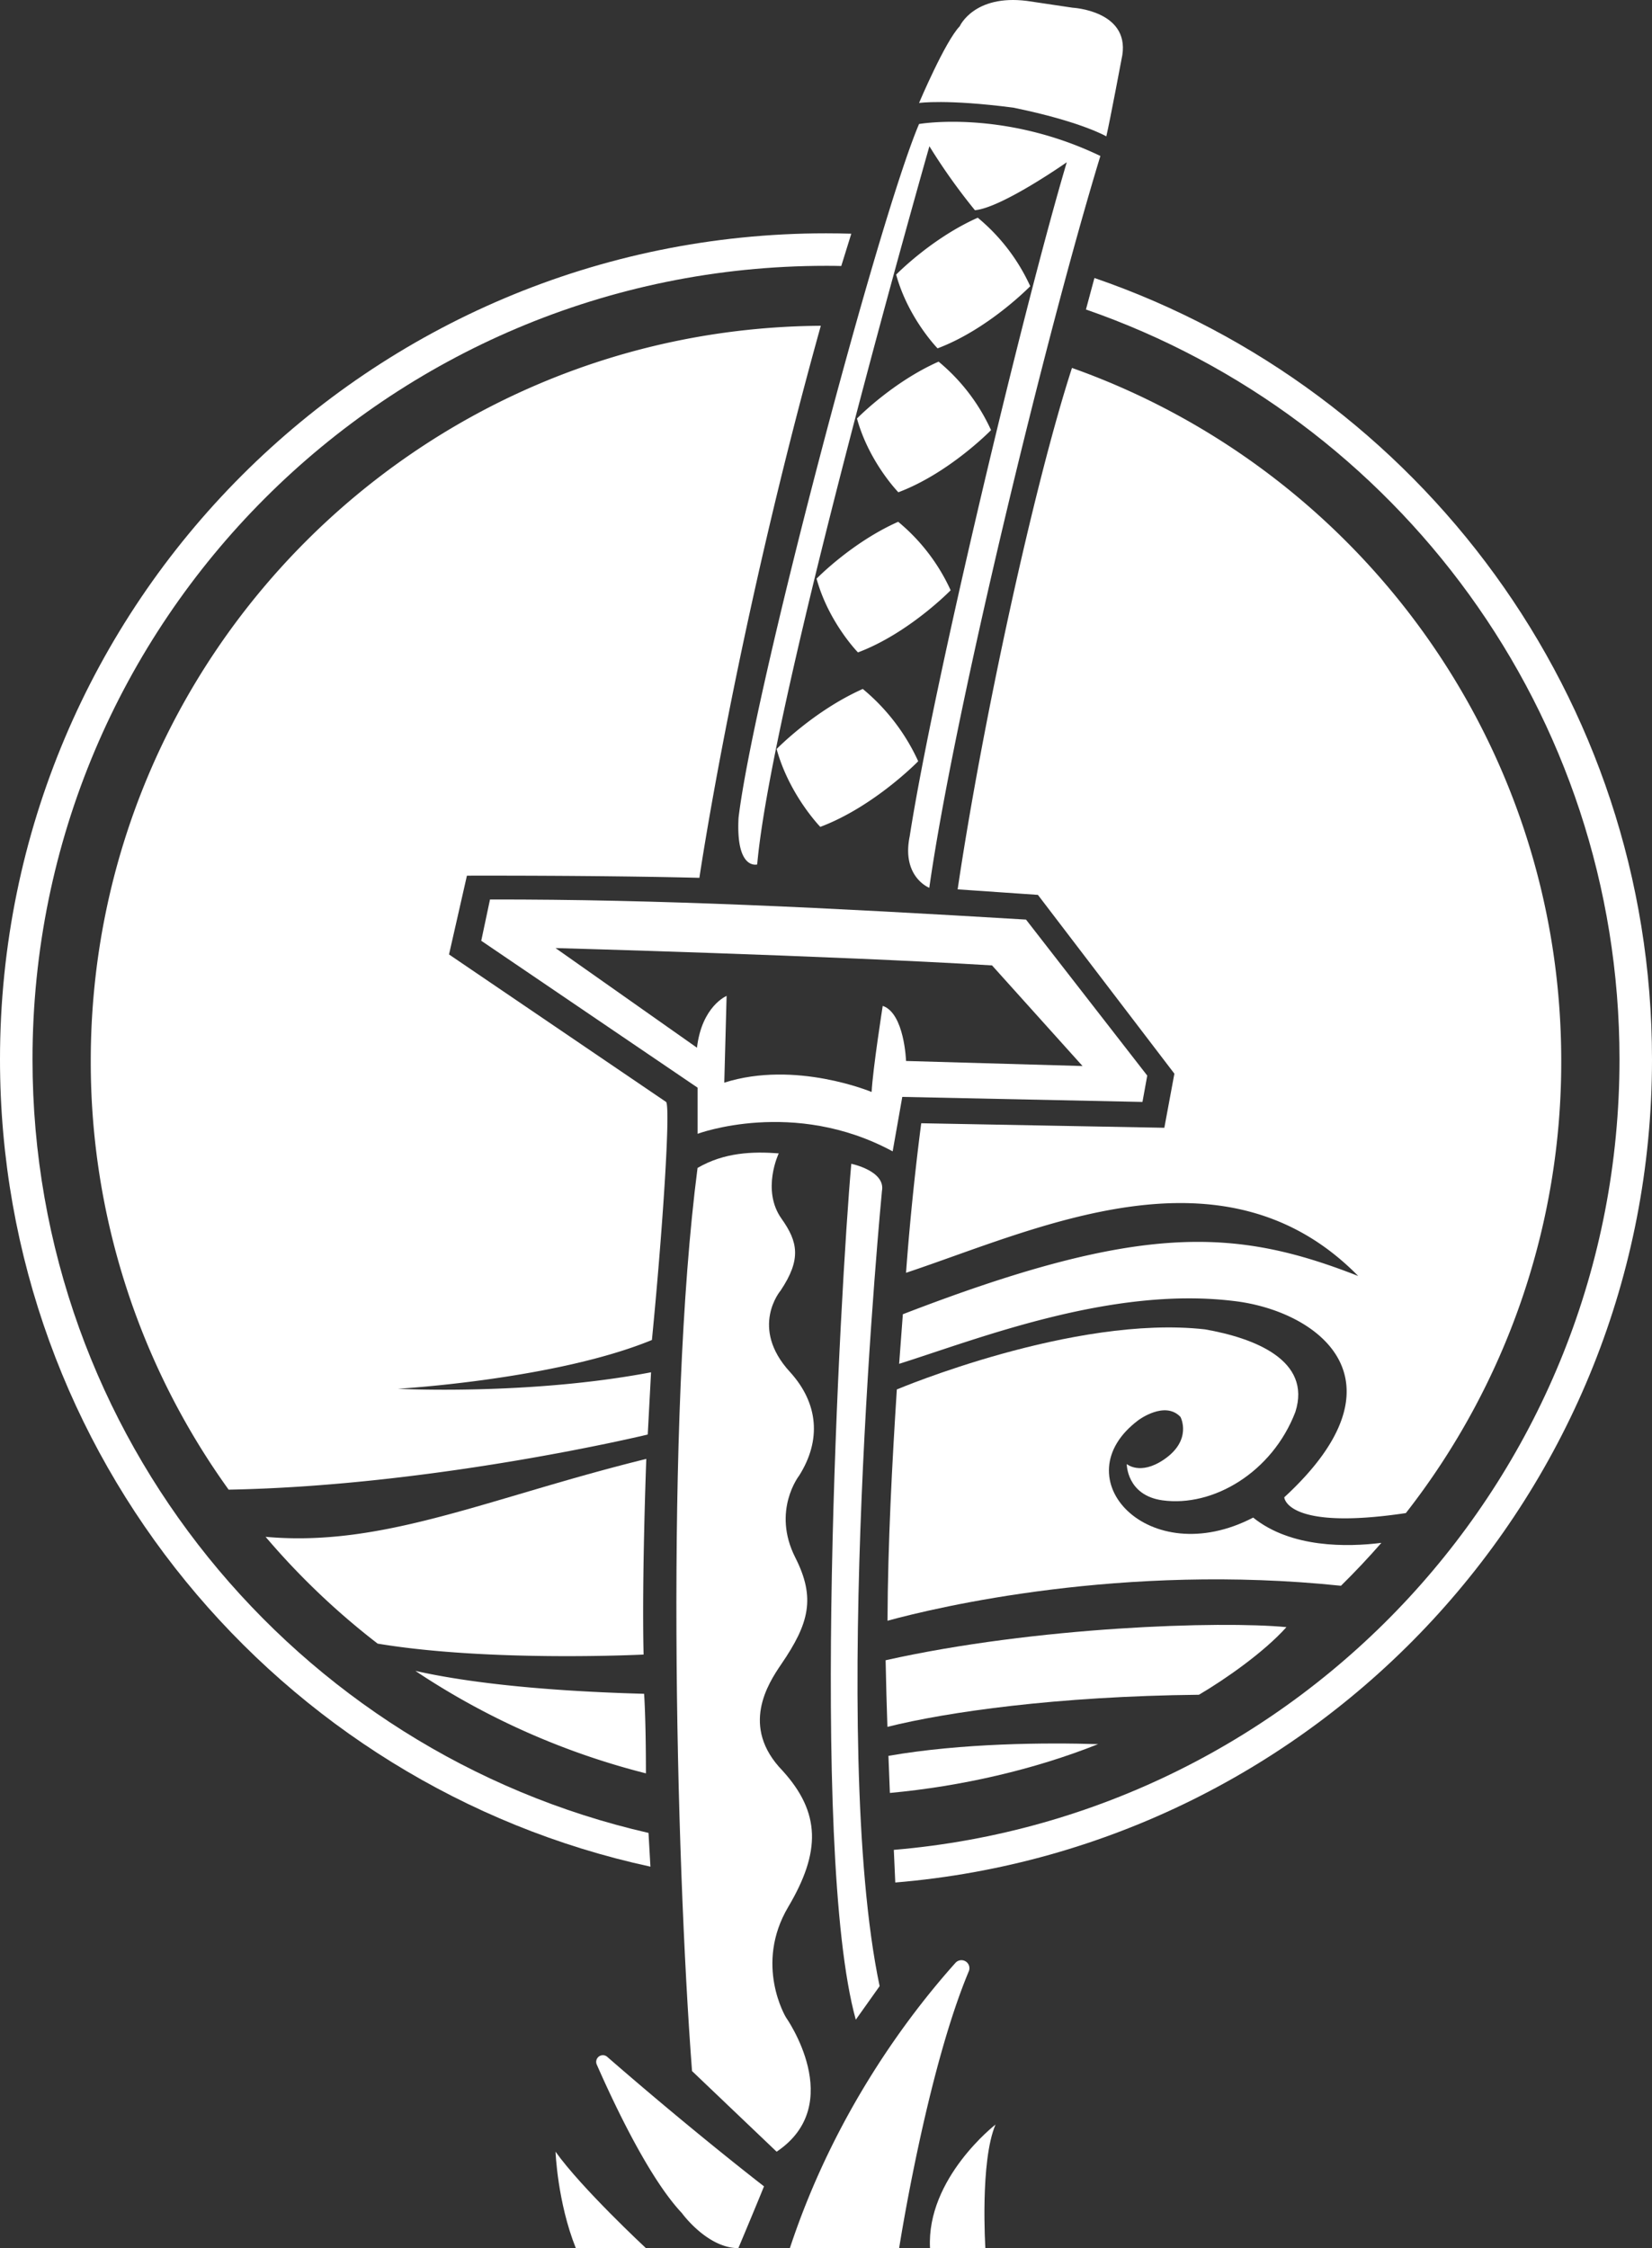 <svg xmlns="http://www.w3.org/2000/svg" viewBox="0 0 708.45 964.12"><rect x="0" y="0" width="708.45" height="964.12" fill="#333333" stroke="none"/><defs><style>.cls-1{fill:#fff;}</style></defs><g id="Layer_2" data-name="Layer 2"><g id="_1" data-name="1"><path class="cls-1" d="M537.41,650.82c-44.82,23.32-82.4-17-49.17-41.82,0,0,11.31-8.46,18-1.34,0,0,5.31,9.91-7.22,18.35-10.11,6.81-15.82,1.85-15.82,1.85s-.05,13.42,15.3,15.56c21.75,3,47.07-12,57-37.88,7.12-22.25-17.67-31.75-38.77-35.44-56.17-6.33-132.13,25.77-132.13,25.77-2,31.19-3.87,66-4,99.19,21.23-5.82,100.86-24.77,194.46-15q9-8.85,17.34-18.4C577.87,663.48,553.67,663.93,537.41,650.82Z"/><path class="cls-1" d="M410.68,381.4l34.42,2.37,58.53,76.68-4.31,23.2-104.25-1.94s-4,29.46-6.52,64.13c55.87-18.59,136.09-57.5,193.9,1.37-52.7-20.64-93.21-23-195.27,16.41l-1.59,21.26c33.5-10.56,90.52-33.24,143-27,36,3.93,77.15,33.6,22.16,84.24,0,0,.69,14.45,52.14,6.77A313.92,313.92,0,0,0,669.53,455c0-137.14-87.56-253.81-209.82-297.21C443.43,208,421.25,310.06,410.68,381.4Z"/><path class="cls-1" d="M277,760.51c0-23.92-.78-34.12-.78-34.12-49.23-1.35-79.71-5.69-98.1-9.83A319,319,0,0,0,277,760.51Z"/><path class="cls-1" d="M299.93,376.46S315.35,271.26,352,139.71C178.9,140.9,38.92,281.59,38.92,455A313.87,313.87,0,0,0,98.05,638.84c88.72-1.63,179.73-23.64,179.73-23.64l1.42-26.69c-52.6,10-108.56,7.07-108.56,7.07s67.52-3.91,108.93-20.92c4.62-47.17,8-99,6.12-102.06l-93.13-63.28,7.68-33.79S255.63,375.35,299.93,376.46Z"/><path class="cls-1" d="M276,709.56c-.79-33.23,1.16-83.91,1.16-83.91-67.72,16.7-112.63,38-163.26,33.42a316.49,316.49,0,0,0,48.05,45.8C210.15,712.89,276,709.56,276,709.56Z"/><path class="cls-1" d="M381,753q.3,8.28.62,15.91c30.57-2.83,61.87-10,89.29-20.93C448.49,747.29,412.55,747.52,381,753Z"/><path class="cls-1" d="M379.79,712c.2,10.6.46,18.86.77,28.57,25.39-6.36,72.54-13.13,133.6-13.77,11.31-6.67,27.88-18.23,37.52-29C523.47,695.09,444.53,697.53,379.79,712Z"/><path class="cls-1" d="M278.11,786.05c-151.29-34.57-264.17-170-264.17-331.73C13.94,266.38,166.29,114,354.23,114c2.18,0,4.36,0,6.54.08,1.34-4.38,2.78-9,4.3-13.85q-5.4-.17-10.84-.17C158.59,100.09,0,258.68,0,454.32,0,624.11,119.47,766,278.93,800.52Z"/><path class="cls-1" d="M469.34,119.22l-3.64,13.51c133.18,46.16,228.81,172.7,228.81,321.59,0,178.13-136.88,324.27-311.2,339,.17,4.41.39,9.2.62,14,181.73-15.09,324.52-167.36,324.52-353C708.45,299,608.46,167,469.34,119.22Z"/><path class="cls-1" d="M440,394.37c-85.19-5.1-157.45-8.74-229.87-8.62l-3.75,17.7,92.78,63v19.78s41.29-15.41,83.65,7.54l4.13-23.36,103,2.16,2.05-11.3ZM388.55,455s-.67-20.46-10-23.63c0,0-4.23,26.91-4.76,36.93,0,0-32.7-13.72-63.19-4l1-37.2s-10.6,4.33-12.71,22.21l-60.66-42.73s117.57,3.22,187.2,7.44l38.81,43.15Z"/><path class="cls-1" d="M394.13,44.16s11.19-26.47,17.44-32.89c0,0,6.09-13.74,28.81-10.88L459.94,3.3s24.28,1.25,21.37,20.28c0,0-5.37,28.55-6.87,34.9,0,0-10.84-6.38-39.93-12.32C405.8,42.43,394.13,44.16,394.13,44.16Z"/><path class="cls-1" d="M394.13,53.18s36.09-6.33,77.76,13.71c-23.21,76-62.77,239-73.37,313.85,0,0-12-4.67-8.39-22.16,10-64.35,48.71-226.28,67.35-289,0,0-27.79,19.51-39.39,20.57a256.91,256.91,0,0,1-19.52-27.43s-67.52,236.31-73.85,308c0,0-9.2,2.64-8-20C323.14,296.87,376.42,94.85,394.13,53.18Z"/><path class="cls-1" d="M384.31,117.77s15.1-15.55,35-24.4a82.5,82.5,0,0,1,22.5,29.37s-17.93,18.45-39.74,26.65C402.08,149.39,389.45,136.51,384.31,117.77Z"/><path class="cls-1" d="M367.51,179.48s15.1-15.55,35-24.39A82.51,82.51,0,0,1,425,184.46s-17.93,18.45-39.75,26.65C385.27,211.11,372.65,198.22,367.51,179.48Z"/><path class="cls-1" d="M350.18,248.16s15.09-15.55,35-24.39a82.51,82.51,0,0,1,22.5,29.37s-17.94,18.45-39.75,26.65C367.94,279.79,355.31,266.91,350.18,248.16Z"/><path class="cls-1" d="M333.05,321.22S349,304.8,370,295.46a87.2,87.2,0,0,1,23.77,31s-18.95,19.49-42,28.15C351.82,354.63,338.48,341,333.05,321.22Z"/><path class="cls-1" d="M422.57,964.12s-2.37-37.19,4.35-53c0,0-29.67,22.95-28.09,53Z"/><path class="cls-1" d="M385.59,964.12s11.72-75.39,29.86-118.7a3.43,3.43,0,0,0-5.72-3.63c-19.71,22-51.78,64.07-71,122.33Z"/><path class="cls-1" d="M316.64,964.12s7-16.61,11-26.5c0,0-29.69-22.87-67.14-55.46a2.86,2.86,0,0,0-4.6,3.19c7.91,18,22.69,49.08,36.53,63.74C292.42,949.09,303.29,964.12,316.64,964.12Z"/><path class="cls-1" d="M277,964.12s-27.68-25.76-38.76-41.36c0,0,.79,21.58,8.7,41.36Z"/><path class="cls-1" d="M333.05,922.76l-36.28-34.59c-7-92.31-11.61-279.57,2.37-387.3,11.47-6.7,23.74-7.1,34.82-6.25,0,0-7.52,15.74,1.18,28,7.06,9.94,8.59,17.41-.39,30.85,0,0-13.45,15.79,3.95,34.82,12.41,13.56,13.53,29.48,4,44.54,0,0-11.8,15.06-1.65,35.11,8.77,17.3,6,28.2-6,45.74-5.72,8.38-17.7,26.84.49,45.63C352,777.4,352,794.2,338.05,817.75c-14.72,24.81-1,47.4-1,47.4S363.43,902.37,333.05,922.76Z"/><path class="cls-1" d="M365.07,499.1s14.78,3,13.15,11.66c0,0-22.92,236.72-1,341L367,866.15C346.89,793.6,360.39,551.53,365.07,499.1Z"/></g></g></svg>